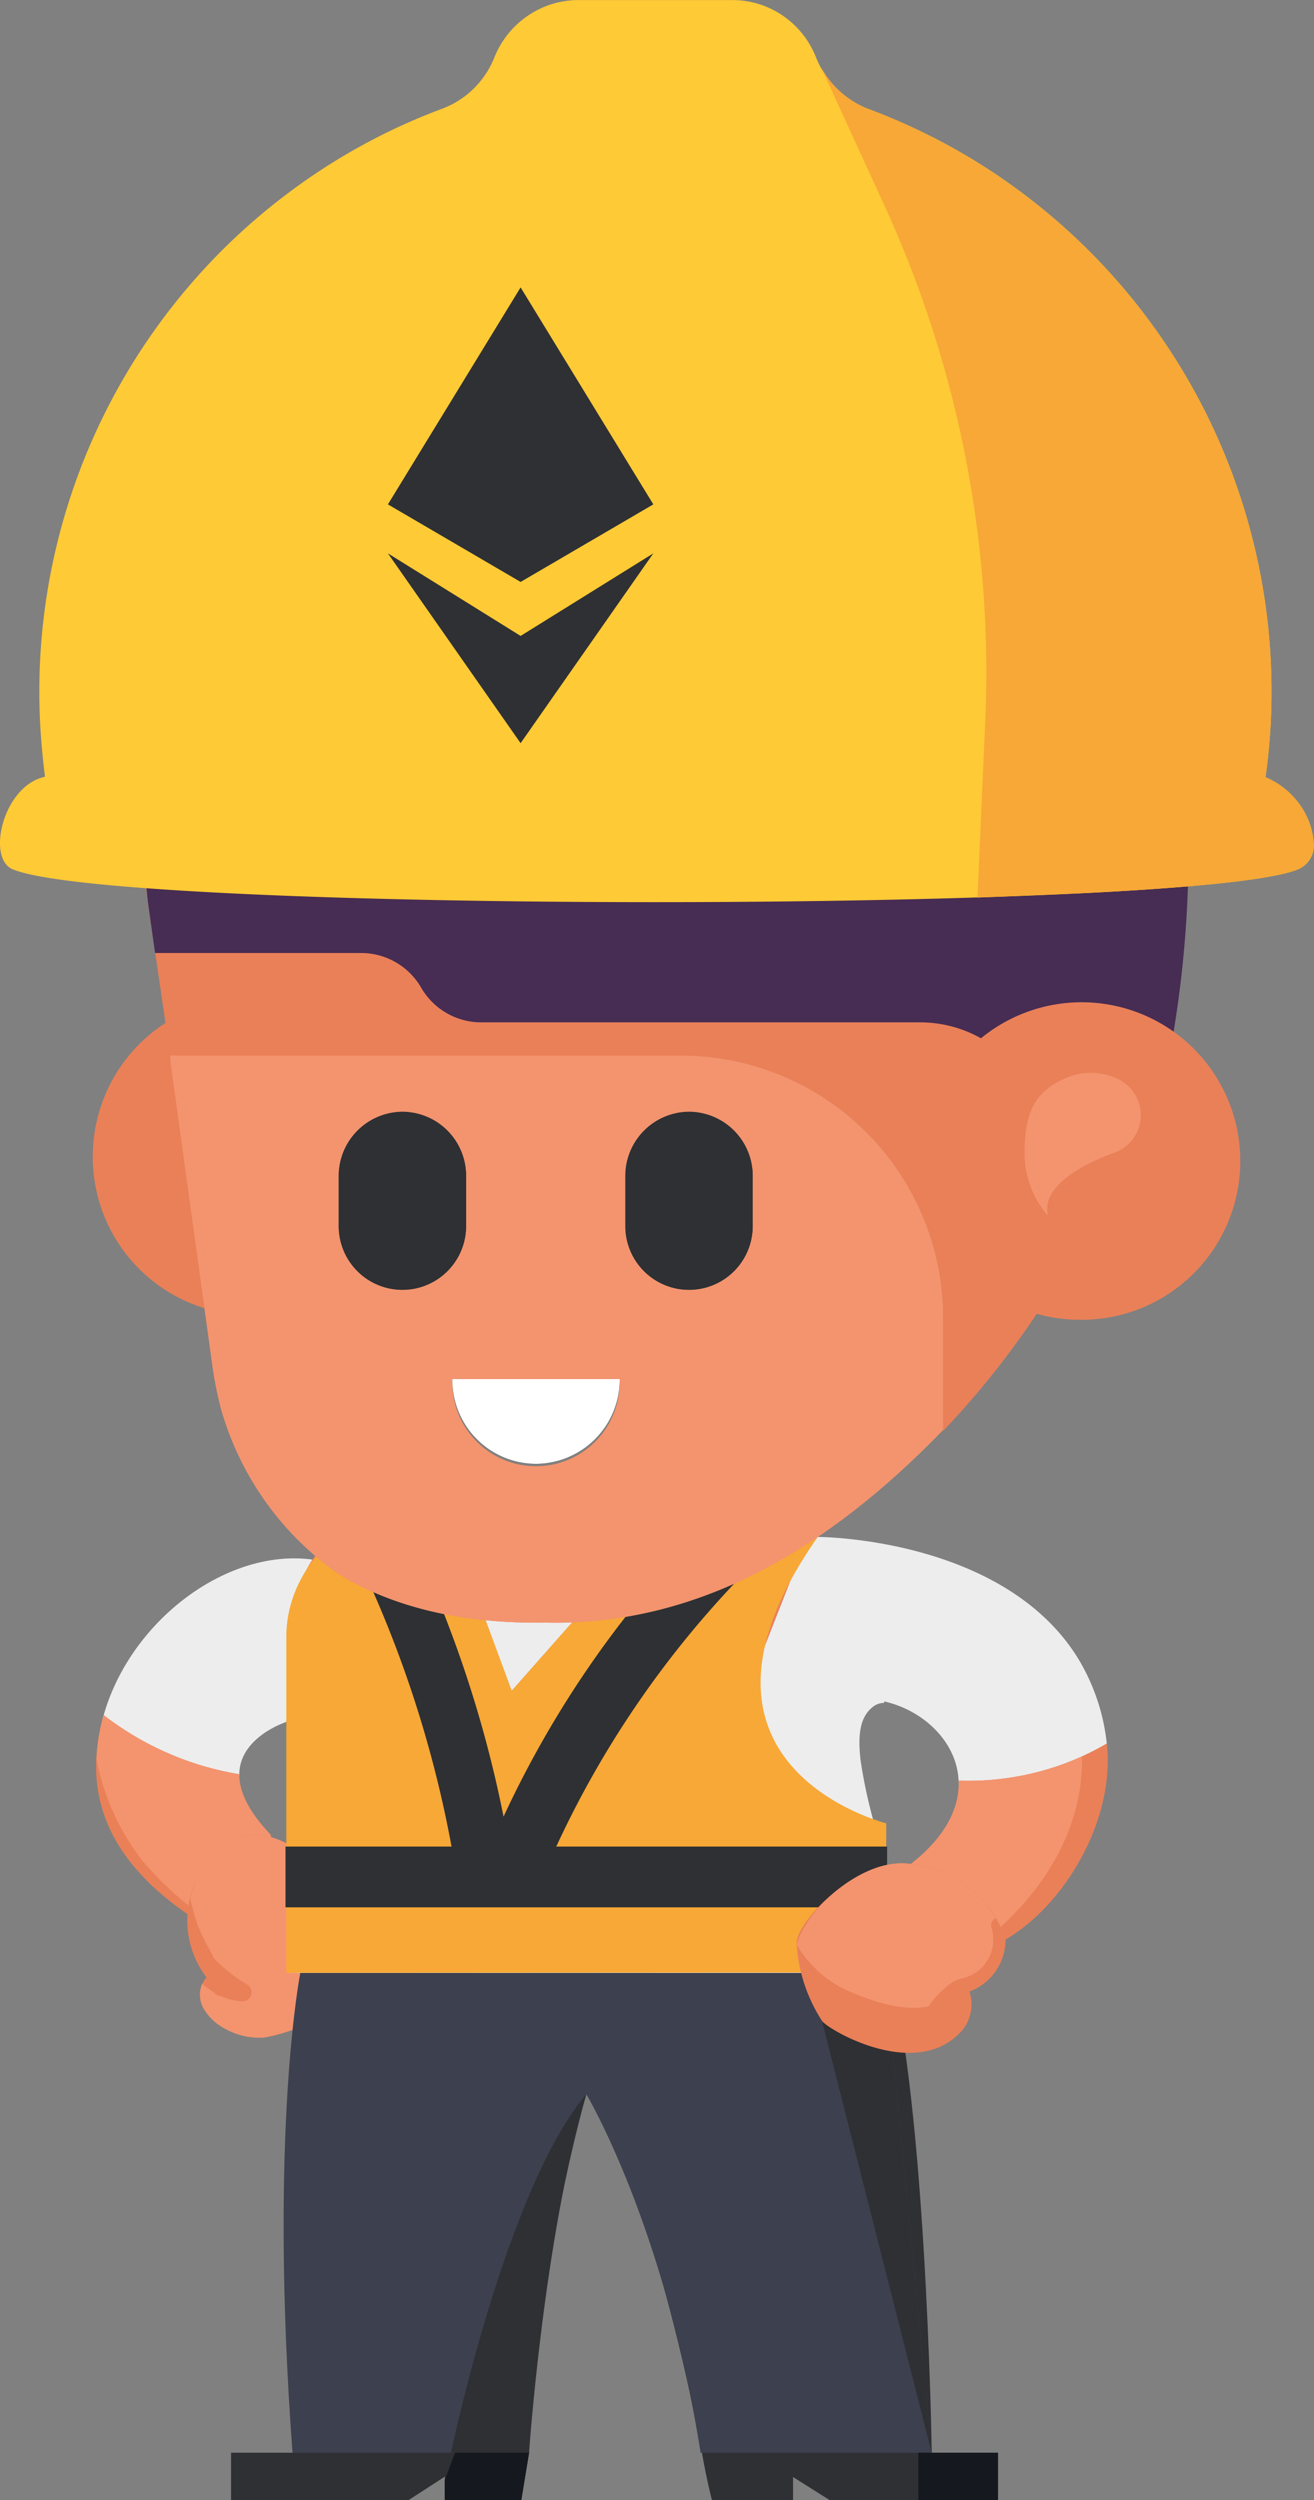 <svg xmlns="http://www.w3.org/2000/svg" width="78.447" height="149.158" viewBox="0 0 78.447 149.158"><rect x="0" y="0" width="78.447" height="149.158" fill="#808080" stroke="none"/><g transform="translate(-84.574)"><path d="M328.391,260.327c-3.06-.141-5.693-1.6-8.206-3.231,1.415-5.8,7.312-10.414,12.582-9.7-.335,1.051-1.576,9.688-1.576,9.688S328.313,258,328.391,260.327Z" transform="translate(-229.532 -154.355)" fill="#ededed"/><path d="M328.135,267.015c-.011.937.46,2.109,1.823,3.551.336.356.8,5.582.41,7.647-9.89-4.218-11.829-9.444-10.327-14.727A18.057,18.057,0,0,0,328.135,267.015Z" transform="translate(-229.277 -161.168)" fill="#ea8058"/><path d="M325.341,275.01a19.522,19.522,0,0,1-2.9-2.758,14.166,14.166,0,0,1-2.8-6.119,11.079,11.079,0,0,1,.42-2.648,18.057,18.057,0,0,0,8.095,3.529c-.011.937.46,2.109,1.823,3.551.31.328.942,5.765.737,8.231-1.62-1.335-3.492-2.3-5.181-3.522A.559.559,0,0,0,325.341,275.01Z" transform="translate(-229.301 -161.168)" fill="#f3946f"/><path d="M330.243,284.335a5.62,5.62,0,0,1-.521-6c1.17-2.555,3.326-3.162,5.58-1.854a11.681,11.681,0,0,1,2.865,2.606,5.065,5.065,0,0,1,1.588,3.265,4.719,4.719,0,0,1-1.917,3.828,10.351,10.351,0,0,1-4.141,1.732,4.679,4.679,0,0,1-2.359-.532,3.152,3.152,0,0,1-1.294-1.254,1.6,1.6,0,0,1,.134-1.726C330.2,284.376,330.221,284.356,330.243,284.335Z" transform="translate(-233.335 -166.361)" fill="#ea8058"/><path d="M330.8,285.207l.029.038a.441.441,0,0,0,.363.182,3.406,3.406,0,0,0,1.352.331.544.544,0,0,0,.269-1,9.224,9.224,0,0,1-2.007-1.577.588.588,0,0,0-.055-.15,18.782,18.782,0,0,1-.9-1.794c-.177-.529-.324-1.07-.451-1.62a7.023,7.023,0,0,1,.446-1.28c1.17-2.555,3.326-3.162,5.58-1.854a11.68,11.68,0,0,1,2.865,2.606,5.065,5.065,0,0,1,1.588,3.265,4.72,4.72,0,0,1-1.917,3.828,10.63,10.63,0,0,1-4.141,1.732,4.171,4.171,0,0,1-2.359-.532,3.151,3.151,0,0,1-1.294-1.254,1.7,1.7,0,0,1-.056-1.419A6.355,6.355,0,0,0,330.8,285.207Z" transform="translate(-233.47 -166.361)" fill="#f3946f"/><path d="M375.481,317.376s-.348-22.914-2.937-30.26c-.908-.81-34.753,1.592-34.753,1.592l-.443,28.668h-3.7v2.837h10.584l2.176-1.408v1.408h4.563s.465-16.651,3.887-24.226c2.873,3.373,5.87,15.643,6.9,21.389.313,1.753.6,2.837.6,2.837H367.2v-1.386l2.2,1.386h10.035v-2.837Z" transform="translate(-235.28 -171.054)" fill="#2e3033"/><path d="M377.816,317.5h-13.8c-2.152-13.6-6.824-21.389-6.824-21.389s-3.214,11.378-3.422,21.389H339.652c-1.426-19.252.474-28.668.474-28.668l34.753-1.592Z" transform="translate(-237.615 -171.176)" fill="#3d404e"/><path d="M364.639,302.57c-2.545,8.57-3.422,21.389-3.422,21.389h-4.659S359.841,308.225,364.639,302.57Z" transform="translate(-245.058 -177.638)" fill="#2e3033"/><path d="M360.942,339.539l-.465,2.836h-4.563v-1.194l.613-1.642Z" transform="translate(-244.782 -193.219)" fill="#15191f"/><path d="M400.9,317.5l-7.69-30.261h4.753L400.9,317.5" transform="translate(-260.704 -171.177)" fill="#2e3033"/><path d="M360.942,339.539l-.465,2.836h-4.563v-1.194l.613-1.642Z" transform="translate(-244.782 -193.219)" fill="#15191f"/><path d="M406.034,339.539h3.951v2.836h-4.753v-2.836h.8" transform="translate(-265.833 -193.219)" fill="#15191f"/><path d="M348.055,237.316c18.36.9,25.726,5.814,25.726,5.814a39.962,39.962,0,0,1,1.392,8.6,1.059,1.059,0,0,0-.626.2c-.825.607-.951,1.673-.789,3.178a29.817,29.817,0,0,0,1.537,6.015c-.023,2.211-.047,4.478-.009,6.716H339.668l-.084-18.361S342.242,237.193,348.055,237.316Z" transform="translate(-237.813 -150.139)" fill="#ededed"/><path d="M375.365,267.766l-1.458-6.1-2.282-.981a8.063,8.063,0,0,1-4.288-10.385l4.838-12.326-6.993-.768-12.169,13.755-4.859-11.687a8.434,8.434,0,0,0-8.387,8.466v20l35.6.021Z" transform="translate(-237.89 -150.093)" fill="#ea8058"/><path d="M375.208,267.787l.009-8.921s-13.685-3.407-4.089-17.084l-6.1-4.575-12.169,13.755-4.266-11.547c-4.627,0-9.192,3.657-9.192,8.327v20.046l35.809-.021Z" transform="translate(-237.733 -150.093)" fill="#f7a836"/><g transform="translate(101.62 86.625)"><g transform="translate(0 23.536)"><rect width="35.915" height="3.625" fill="#2e3033"/></g><g transform="translate(12.202)"><path d="M363.929,261.33A58.573,58.573,0,0,1,380.5,239.259l-2.157-2.9a61.182,61.182,0,0,0-17.738,23.593Z" transform="translate(-360.607 -236.36)" fill="#2e3033"/></g><g transform="translate(3.316 2.67)"><path d="M351.878,262.849l3.34-.525a70.8,70.8,0,0,0-7.167-21.349l-2.947,1.671A68.558,68.558,0,0,1,351.878,262.849Z" transform="translate(-345.104 -240.975)" fill="#2e3033"/></g></g><g transform="translate(84.574)"><path d="M328.626,208.448a9.469,9.469,0,1,0-9.38-9.468A9.431,9.431,0,0,0,328.626,208.448Z" transform="translate(-313.706 -129.992)" fill="#ea8058"/><path d="M403.247,105.175c4.331,2.325,6.148,6.291,7.268,10.727.38,1.514,1.1,2.772,2.852,2.346,1.838-.448,1.605-1.962,1.289-3.412C413.346,109.014,408.888,105.026,403.247,105.175Z" transform="translate(-349.56 -94.448)" fill="#ea8058"/><g transform="translate(8.679 29.545)"><path d="M329.832,213.971a22.629,22.629,0,0,0,.51,2.569,18.028,18.028,0,0,0,6.928,9.8c3.2,2.009,7.377,3.046,12.463,2.969,9.6.224,17.324-5.5,23.725-11.494V211.2a15.645,15.645,0,0,0-15.57-15.717h-30.57v.3Zm24.655-11.3a3.8,3.8,0,1,1,7.605,0v2.985a3.8,3.8,0,1,1-7.605,0Zm-10.331,12.113h9.992a5,5,0,1,1-9.992,0Zm-6.782-12.113a3.8,3.8,0,1,1,7.605,0v2.985a3.8,3.8,0,1,1-7.605,0Z" transform="translate(-325.831 -162.053)" fill="#ea8058"/><path d="M348.666,201.269a3.818,3.818,0,0,1,3.8,3.839v2.985a3.8,3.8,0,1,1-7.605,0v-2.985A3.832,3.832,0,0,1,348.666,201.269Z" transform="translate(-333.319 -164.492)" fill="#2e3033"/><path d="M378.521,201.269a3.819,3.819,0,0,1,3.8,3.839v2.985a3.8,3.8,0,1,1-7.605,0v-2.985A3.832,3.832,0,0,1,378.521,201.269Z" transform="translate(-346.063 -164.492)" fill="#2e3033"/><path d="M361.68,233.894a5.01,5.01,0,0,1-4.985-5.054h9.993A5.028,5.028,0,0,1,361.68,233.894Z" transform="translate(-338.37 -176.111)" fill="#2e3033"/><path d="M339.837,141.789l26.788-3.9a17.588,17.588,0,0,1,19.9,15.333c1.78,15.223-4.67,30.353-14.168,40.293-.009-.011-.018-.023-.028-.033l.02-.018v-6.611a15.645,15.645,0,0,0-15.57-15.717H326.21L324.9,162.2A18.018,18.018,0,0,1,339.837,141.789Z" transform="translate(-324.723 -137.704)" fill="#ea8058"/><path d="M327.318,195.482v.3l2.514,18.191a22.629,22.629,0,0,0,.51,2.569,18.028,18.028,0,0,0,6.928,9.8c3.2,2.009,7.377,3.046,12.463,2.969,9.6.224,17.421-4.976,23.725-11.494V211.2a15.645,15.645,0,0,0-15.57-15.717Zm27.169,7.187a3.8,3.8,0,1,1,7.605,0v2.985a3.8,3.8,0,1,1-7.605,0Zm-10.331,12.113h9.992a5,5,0,1,1-9.992,0Zm-6.782-12.113a3.8,3.8,0,1,1,7.605,0v2.985a3.8,3.8,0,1,1-7.605,0Z" transform="translate(-325.831 -162.053)" fill="#f3946f"/><path d="M361.68,233.894a5.01,5.01,0,0,1-4.985-5.054h9.993A5.028,5.028,0,0,1,361.68,233.894Z" transform="translate(-338.37 -176.111)" fill="#fff"/><path d="M348.666,201.269a3.818,3.818,0,0,1,3.8,3.839v2.985a3.8,3.8,0,1,1-7.605,0v-2.985A3.832,3.832,0,0,1,348.666,201.269Z" transform="translate(-333.319 -164.492)" fill="#2e3033"/><path d="M378.521,201.269a3.819,3.819,0,0,1,3.8,3.839v2.985a3.8,3.8,0,1,1-7.605,0v-2.985A3.832,3.832,0,0,1,378.521,201.269Z" transform="translate(-346.063 -164.492)" fill="#2e3033"/></g><path d="M324.738,175.837a18.769,18.769,0,0,0,.169,2.41l.4,2.836h12.317a4.144,4.144,0,0,1,3.57,2.068,4.143,4.143,0,0,0,3.57,2.069H371a7.433,7.433,0,0,1,6.486,3.838l8.528-2.683A66.6,66.6,0,0,0,387,175.858l-62.259-.021Z" transform="translate(-316.05 -124.229)" fill="#472c53"/><path d="M403.247,105.175c4.331,2.325,6.148,6.291,7.268,10.727.38,1.514,1.1,2.772,2.852,2.346,1.838-.448,1.605-1.962,1.289-3.412C413.346,109.014,408.888,105.026,403.247,105.175Z" transform="translate(-349.56 -94.448)" fill="#ea8058"/><path d="M414.949,208.927a9.472,9.472,0,1,0-9.232-9.468A9.361,9.361,0,0,0,414.949,208.927Z" transform="translate(-350.615 -130.194)" fill="#ea8058"/><path d="M421.641,202.03a2.384,2.384,0,0,0,.211-4.415,3.725,3.725,0,0,0-2.936-.106c-2.049.811-2.619,2.154-2.619,4.542a5.722,5.722,0,0,0,1.373,3.71c0-.128-.021-.256-.021-.384C417.627,203.907,419.781,202.691,421.641,202.03Z" transform="translate(-355.13 -133.255)" fill="#f3946f"/><path d="M312.267,132.979h0q-.151-1.179-.239-2.375c-.063-.869-.1-1.747-.1-2.637a37.217,37.217,0,0,1,5.983-20.31q.946-1.459,2.02-2.819.429-.544.878-1.071.224-.263.453-.522.458-.518.935-1.019a37.063,37.063,0,0,1,4.1-3.7q.546-.424,1.107-.828a36.548,36.548,0,0,1,8.567-4.572,5.321,5.321,0,0,0,.773-.359,5.375,5.375,0,0,0,.569-.374q.126-.094.245-.194a5.439,5.439,0,0,0,1.54-2.144,5.464,5.464,0,0,1,2.674-2.873,5.307,5.307,0,0,1,2.332-.54h9.211a5.322,5.322,0,0,1,2.332.541,5.388,5.388,0,0,1,2.3,2.151,5.473,5.473,0,0,1,.355.741,5.417,5.417,0,0,0,3.127,3.071,36.452,36.452,0,0,1,8.011,4.163q.285.2.566.4a37.092,37.092,0,0,1,9.5,9.956q.378.583.735,1.182.536.9,1.022,1.827a37.235,37.235,0,0,1,4.228,17.3,35.884,35.884,0,0,1-.359,5.032,5.121,5.121,0,0,1,1.4.917,4.456,4.456,0,0,1,1.492,3.263h0l-.021.021a1.379,1.379,0,0,1-.071.383,1.526,1.526,0,0,1-.879.918c-6.422,2.6-70.266,2.6-76.688,0h0C308.747,137.9,309.749,133.506,312.267,132.979Z" transform="translate(-309.58 -86.638)" fill="#feca36"/><path d="M357.908,116.273l-7.922,12.944,7.922,4.627,7.923-4.627Z" transform="translate(-326.827 -99.127)" fill="#2e3033"/><path d="M357.908,148.622l-7.922-4.926,7.922,11.324,7.923-11.324Z" transform="translate(-326.827 -110.684)" fill="#2e3033"/><path d="M424.472,140.069h.042a4.688,4.688,0,0,0-2.894-4.18,35.907,35.907,0,0,0,.359-5.032,37.122,37.122,0,0,0-24.041-34.825,5.437,5.437,0,0,1-2.873-2.538l3.824,8.338a66.761,66.761,0,0,1,6,30.709l-.465,10.535,6.57-.277c6.359-.32,11.05-.789,12.57-1.408A1.556,1.556,0,0,0,424.472,140.069Z" transform="translate(-346.068 -89.527)" fill="#f7a836"/></g><path d="M410.29,252.351a12.309,12.309,0,0,1,1.737,5.234.632.632,0,0,0-.1.065,9.073,9.073,0,0,1-4.981,2.214,26.618,26.618,0,0,1-3.778.082c.081-3.234-3.56-5.737-6.875-5.049-.438-1.981-1.539-9.781-1.539-9.781S405.81,245.115,410.29,252.351Z" transform="translate(-261.362 -153.426)" fill="#ededed"/><path d="M405.825,268.625a16.266,16.266,0,0,0,8.844-2.219c.514,4.5-2.473,9.62-6.045,11.7-2.471,1.442-6.994-1.1-7.644-3.217C404.62,272.884,405.913,270.6,405.825,268.625Z" transform="translate(-264.018 -162.397)" fill="#ea8058"/><path d="M400.98,275.463c3.64-2.009,4.933-4.294,4.845-6.269a16.775,16.775,0,0,0,7.363-1.437c-.015.79.246,5.476-4.848,10.164-.277.255-1,.458-1.043.746a.552.552,0,0,0,.377.923c.065,0,.129,0,.193-.005a19.3,19.3,0,0,1-5.984,2.424A20.6,20.6,0,0,0,400.98,275.463Z" transform="translate(-264.018 -162.967)" fill="#f3946f"/><path d="M399.37,278.805a7.083,7.083,0,0,1,4.366,2.276,5.888,5.888,0,0,1,1.29,2.237,3.312,3.312,0,0,1-2.156,3.1,2.441,2.441,0,0,1-.7,2.592c-2.745,2.588-7.657-.283-8.088-.822a9.506,9.506,0,0,1-1.526-4.581C392.376,282.385,396.258,278.307,399.37,278.805Z" transform="translate(-260.419 -167.607)" fill="#ea8058"/><path d="M401.686,285.981a5.989,5.989,0,0,0-1.263,1.317c-1.126.233-2.715.033-5.093-1.06a6.867,6.867,0,0,1-2.773-2.631c.611-2.183,4.054-5.245,6.817-4.8a7.083,7.083,0,0,1,4.366,2.276,9.508,9.508,0,0,1,.707.949.469.469,0,0,0-.249.6,2.373,2.373,0,0,1-1.627,2.965A2.063,2.063,0,0,0,401.686,285.981Z" transform="translate(-260.423 -167.604)" fill="#f3946f"/></g></svg>